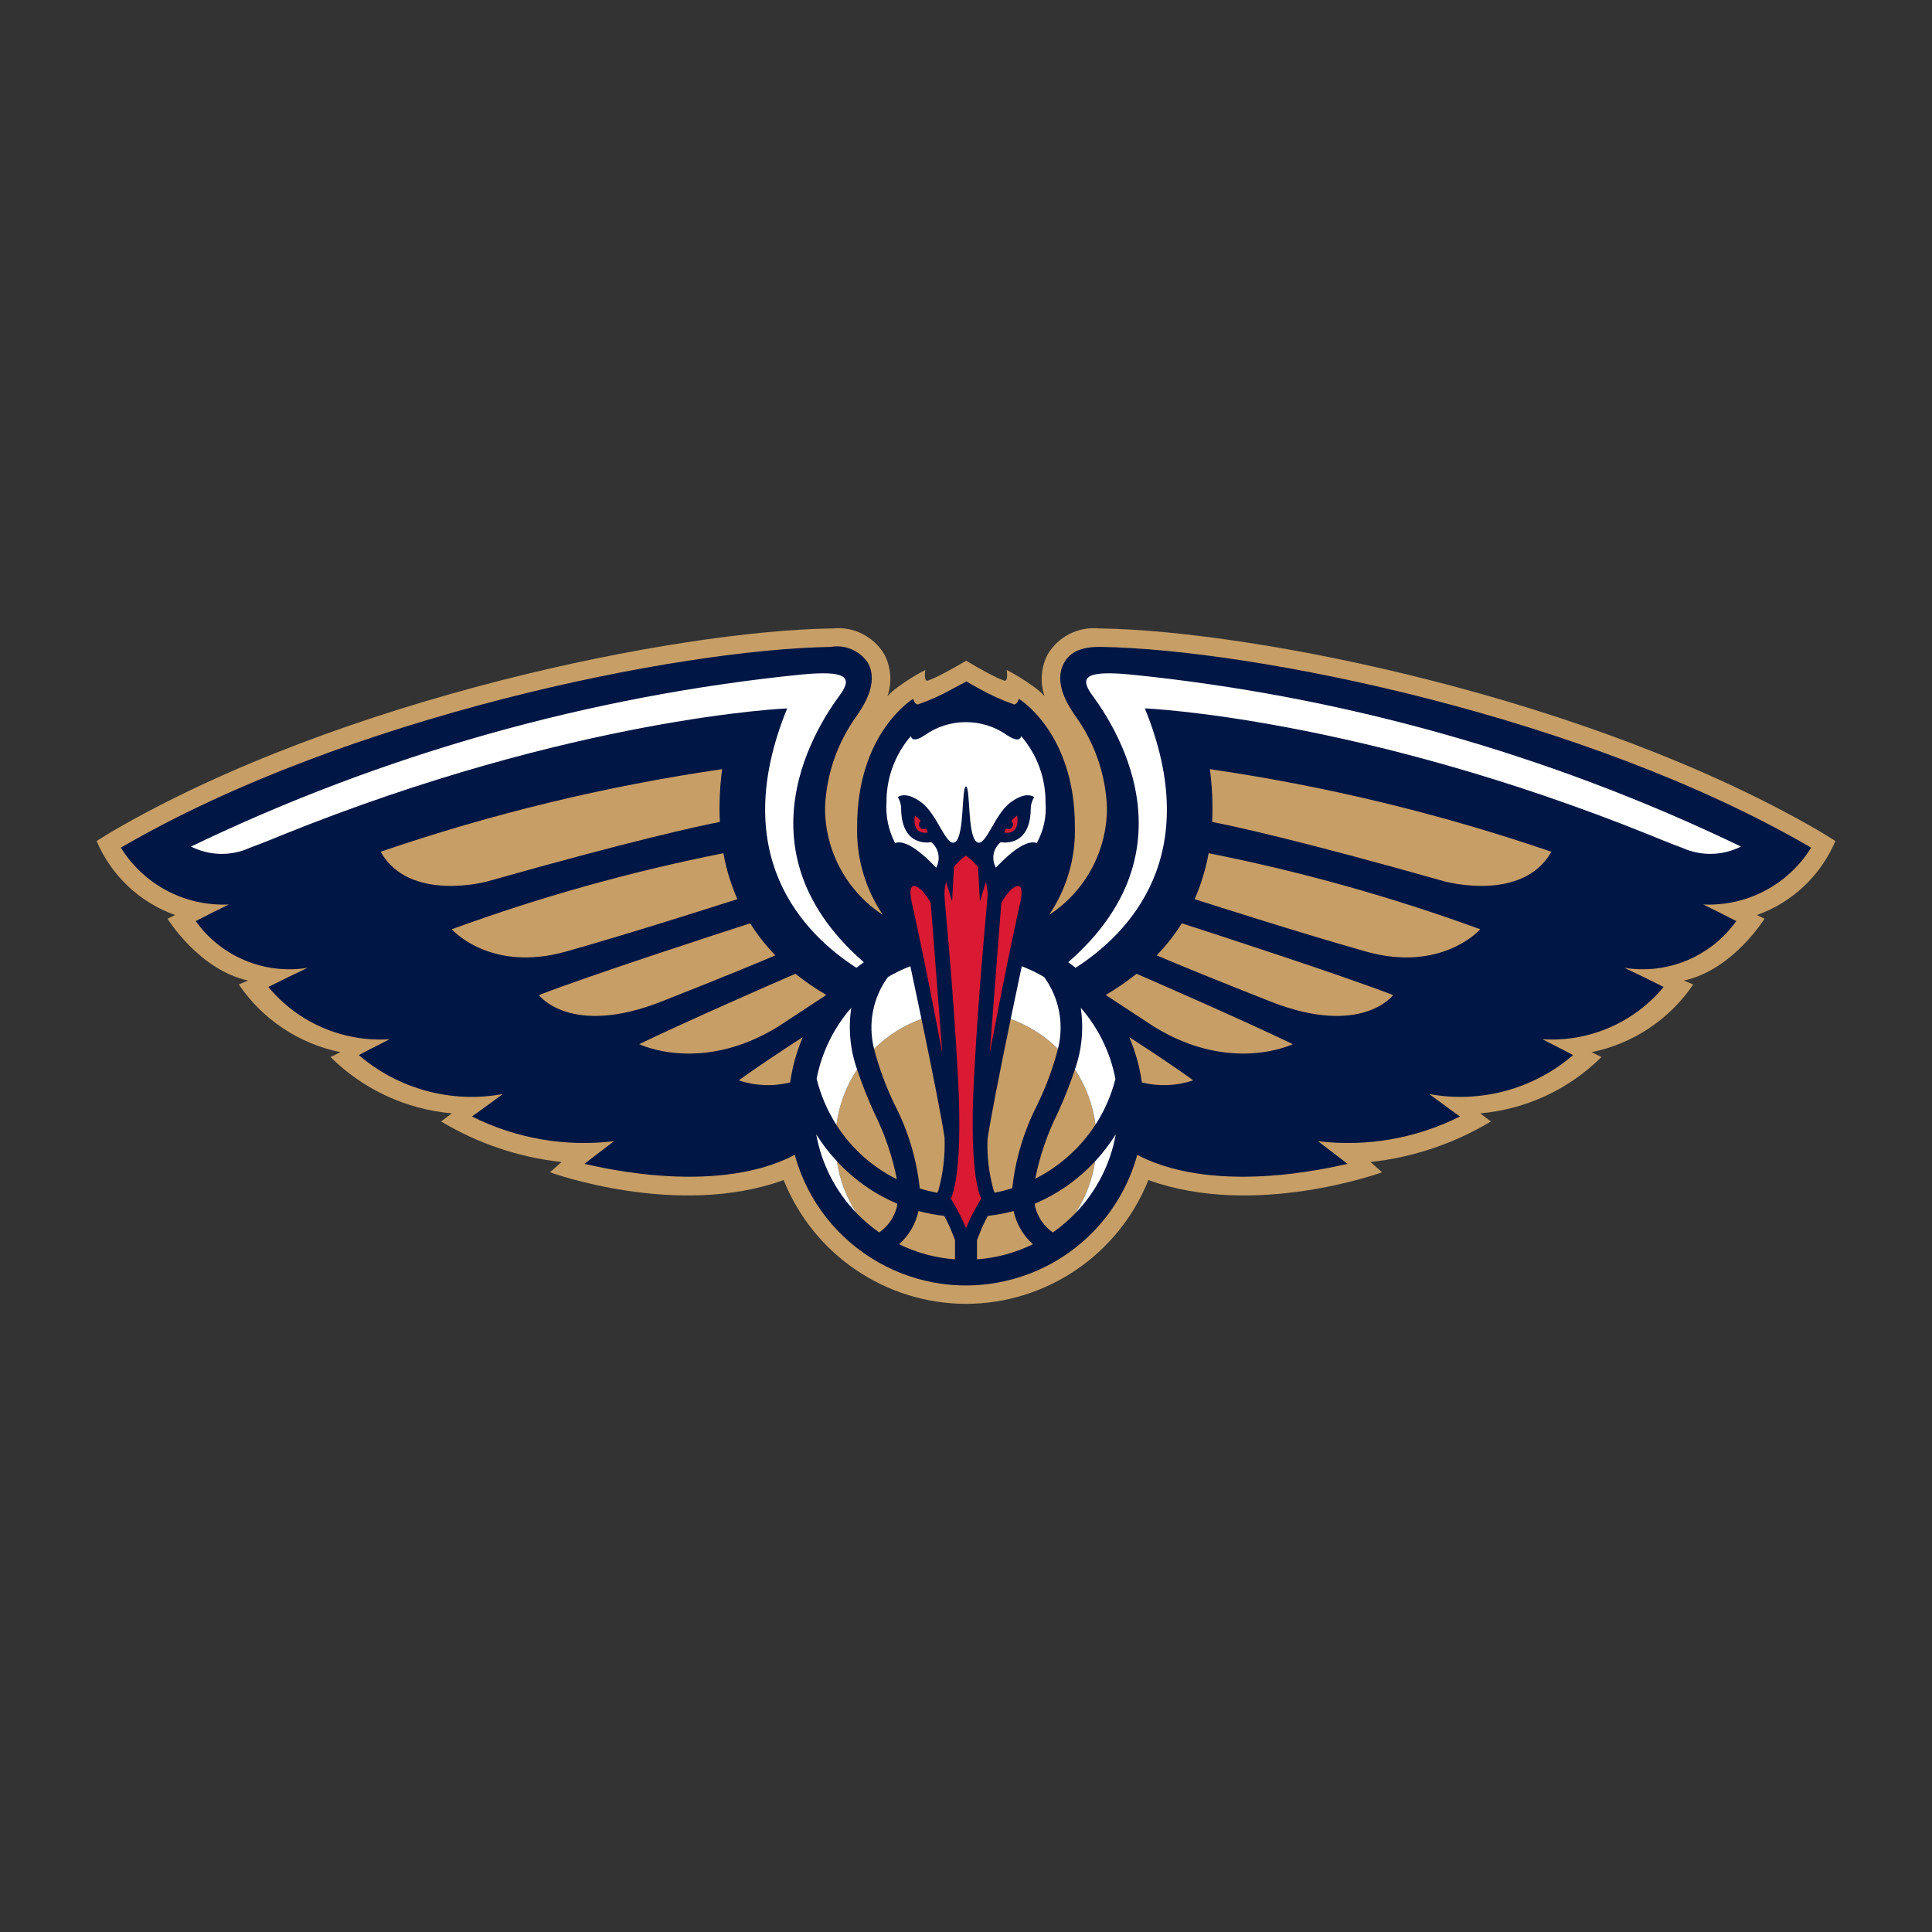 <?xml version="1.0" encoding="utf-8"?>
<!-- Generator: Adobe Illustrator 22.0.1, SVG Export Plug-In . SVG Version: 6.00 Build 0)  -->
<svg version="1.1" id="Layer_1" xmlns="http://www.w3.org/2000/svg" xmlns:xlink="http://www.w3.org/1999/xlink" x="0px" y="0px"
	 width="720px" height="720px" viewBox="0 0 720 720" style="enable-background:new 0 0 720 720;" xml:space="preserve">
<rect x="0" y="0" width="720" height="720" fill="#333333" stroke="none"/>
<style type="text/css">
	.st0{fill:#C69E66;}
	.st1{fill:#001644;}
	.st2{fill:#DA1A32;}
	.st3{fill:#FFFFFF;}
</style>
<g>
	<path class="st0" d="M684,313.418l-5.592-3.465c-85.889-50.048-210.609-74.778-267.854-75.742
		l-0.763-0.007c-7.793-0.844-15.362,2.939-19.365,9.679
		c-2.492,4.807-2.908,10.424-1.151,15.546c-1.204-1.298-2.54-2.466-3.987-3.485
		c-3.205-2.35-6.589-4.446-10.121-6.268c0,0,0.722,4.502-0.937,3.967
		c-0.952-0.333-1.885-0.717-2.796-1.151c-4.649-2.207-11.378-6.261-11.378-6.261
		s-6.836,4.054-11.479,6.261c-0.913,0.433-1.849,0.817-2.803,1.151
		c-1.652,0.535-0.937-3.967-0.937-3.967c-3.529,1.823-6.911,3.919-10.114,6.268
		c-1.45,1.018-2.789,2.186-3.993,3.485c1.761-5.121,1.345-10.74-1.151-15.546
		c-4.003-6.74-11.572-10.523-19.365-9.679l-0.756,0.007
		c-57.246,0.963-181.972,25.693-267.861,75.742L36,313.418
		c5.463,12.886,16.075,22.894,29.258,27.593l-2.836,1.365
		c0,0,11.76,19.091,30.054,23.051l-3.492,1.452
		c8.851,13.035,22.448,22.092,37.887,25.238l-3.692,1.806
		c12.146,12.059,28.13,19.486,45.179,20.991l-3.967,3.024
		c13.686,8.222,28.993,13.377,44.864,15.111l-4.301,3.826
		c0,0,47.393,17.332,87.086,2.89c11.109,27.811,38.007,46.078,67.955,46.149h0.013
		c29.949-0.07,56.85-18.337,67.962-46.149
		c39.68,14.442,87.08-2.89,87.08-2.89l-4.294-3.826
		c15.871-1.735,31.177-6.891,44.864-15.111l-3.98-3.024
		c17.048-1.5,33.032-8.927,45.172-20.991l-3.679-1.806
		c15.44-3.143,29.038-12.202,37.887-25.238l-3.492-1.452
		c18.282-3.96,30.055-23.051,30.055-23.051l-2.829-1.365
		C667.935,336.311,678.542,326.303,684,313.418z"/>
	<path class="st1" d="M674.964,315.894c-84.036-48.958-207.471-73.855-264.517-74.812
		c-6.883-0.12-11.552,1.559-13.954,6.034l-0-0
		c-3.973,7.465,1.639,15.793,4.02,19.372c7.31,9.979,11.491,21.903,12.014,34.262
		c0.134,16.201-7.988,31.356-21.553,40.215c6.598-9.75,9.956-21.331,9.599-33.098
		c0-34.837-20.877-47.44-20.877-47.44s-0.502,2.087-1.773,2.087
		c-4.516-1.566-8.882-3.536-13.044-5.886c-1.639-0.883-3.92-2.214-4.716-2.676
		c0,0-3.405,1.793-5.037,2.676c-4.161,2.353-8.527,4.323-13.044,5.886
		c-1.271,0-1.779-2.087-1.779-2.087s-20.87,12.602-20.87,47.44
		c-0.357,11.767,3.001,23.348,9.599,33.098
		c-13.564-8.861-21.687-24.014-21.559-40.215
		c0.528-12.359,4.711-24.282,12.02-34.262c2.388-3.579,7.994-11.907,4.02-19.372
		c-3.028-4.614-8.51-6.986-13.947-6.034
		c-57.059,0.957-180.494,25.854-264.523,74.812
		c8.564,13.842,23.964,21.947,40.222,21.171
		c-4.121,2.014-8.232,4.078-12.335,6.194
		c9.462,13.268,25.634,20.017,41.72,17.412c-4.903,2.321-9.786,4.698-14.649,7.131
		c11.062,13.363,27.861,20.612,45.172,19.492
		c-7.157,3.612-11.479,5.913-11.452,5.907
		c14.77,12.687,34.48,18.023,53.634,14.522c-3.579,2.609-7.191,5.371-11.465,8.355
		c16.357,8.208,34.77,11.412,52.938,9.211c-3.693,2.803-7.378,5.619-11.064,8.482
		c-0.067-0.388,43.814,12.007,75.032-1.746c1.157-0.508,2.268-1.09,3.378-1.666
		c9.665,35.252,46.078,55.994,81.33,46.328
		c22.537-6.179,40.145-23.785,46.326-46.321c1.117,0.569,2.214,1.151,3.371,1.659
		c31.218,13.753,75.093,1.358,75.039,1.746c-3.679-2.863-7.371-5.679-11.071-8.482
		c18.166,2.204,36.578-1,52.931-9.211c-4.254-2.983-7.867-5.746-11.452-8.355
		c19.149,3.503,38.856-1.834,53.62-14.522c0.027,0.007-4.288-2.294-11.438-5.907
		c17.311,1.117,34.109-6.131,45.172-19.492c-4.863-2.442-9.75-4.819-14.663-7.131
		c16.089,2.607,32.263-4.143,41.727-17.412c-4.094-2.114-8.201-4.179-12.321-6.194
		C651.004,337.837,666.4,329.732,674.964,315.894z M343.411,379.735
		c3.933,18.917,7.552,37.071,8.596,44.209c0.25,6.683-0.535,13.364-2.328,19.807
		l-0.388,0.769c-2.201-0.412-4.377-0.953-6.515-1.619
		c-1.164-10.953-4.363-21.593-9.432-31.372
		c-3.202-6.621-5.747-13.539-7.599-20.656
		C330.76,385.927,336.787,382.127,343.411,379.735z M141.853,317.422
		c41.378-14.171,83.981-24.474,127.261-30.777
		c-0.862,6.518-1.144,13.099-0.843,19.666
		c-7.806,1.512-32.135,6.743-86.652,22.168
		C181.62,328.479,152.563,336.479,141.853,317.422z M168.356,346.313
		c32.965-12.04,66.81-21.515,101.234-28.342v0
		c1.054,5.89,2.803,11.633,5.211,17.111c-9.144,2.93-39.794,12.709-63.701,19.486
		C182.684,362.635,168.356,346.313,168.356,346.313z M200.824,370.835
		c20.489-7.873,69.039-23.599,78.752-26.737v-0
		c2.696,4.294,5.833,8.296,9.358,11.94c-5.739,2.448-18.77,7.887-42.409,17.198
		C212.584,386.602,200.824,370.835,200.824,370.835z M294.475,403.387
		c-6.324,1.567-12.963,1.305-19.144-0.756
		c6.067-4.482,15.439-10.689,23.847-16.134
		C296.866,391.892,295.284,397.573,294.475,403.387z M290.007,382.568
		c-28.85,17.82-51.781,6.549-51.781,6.549
		c18.221-8.77,49.727-22.536,58.209-26.222c3.632,2.917,7.478,5.558,11.505,7.9
		L290.007,382.568z M319.419,398.553c1.844,5.54,3.99,10.976,6.428,16.281
		c3.891,7.8,6.712,16.089,8.388,24.643
		c-9.194-4.58-16.973-11.569-22.509-20.221
		C312.662,411.854,315.295,404.769,319.419,398.553z M334.258,449.702
		c-0.962,3.895-3.312,7.306-6.609,9.592c-3.05-2.136-5.884-4.565-8.462-7.251
		c-3.793-5.833-6.285-12.415-7.305-19.298c6.286,6.825,13.961,12.223,22.509,15.833
		C334.345,448.947,334.318,449.328,334.258,449.702z M355.905,469.316
		c-7.244-0.518-14.319-2.431-20.837-5.632c3.66-3.243,6.187-7.573,7.211-12.355
		c3.151,0.834,6.359,1.433,9.599,1.793h0
		c1.033,1.882,1.955,3.823,2.763,5.813l1.264,3.211V469.316z M368.018,424.651
		c0.883-6.522,4.589-25.292,8.642-44.891c6.602,2.392,12.608,6.185,17.606,11.117
		c-1.857,7.114-4.404,14.03-7.606,20.65c-5.04,9.757-8.233,20.361-9.418,31.279
		c-2.144,0.683-4.327,1.241-6.535,1.672l-0.361-0.722
		C368.582,437.547,367.797,431.102,368.018,424.651z M364.105,469.31v-7.124
		l1.258-3.217c0.815-2.001,1.744-3.952,2.783-5.846
		c3.237-0.359,6.444-0.958,9.592-1.793c1.027,4.779,3.551,9.107,7.204,12.355
		C378.425,466.887,371.349,468.798,364.105,469.31z M400.808,452.057
		c-2.573,2.68-5.4,5.104-8.442,7.238c-3.295-2.292-5.644-5.703-6.609-9.599
		c-0.053-0.368-0.087-0.749-0.134-1.117c8.539-3.603,16.207-8.992,22.489-15.806
		C407.092,439.651,404.6,446.228,400.808,452.057z M385.802,439.286
		c1.691-8.485,4.505-16.707,8.368-24.449c2.436-5.303,4.577-10.736,6.415-16.275
		c4.095,6.175,6.72,13.207,7.672,20.556
		C402.669,427.693,394.925,434.648,385.802,439.286z M444.673,402.631
		c-6.176,2.061-12.811,2.326-19.131,0.763c-0.808-5.814-2.39-11.495-4.703-16.89
		c8.408,5.438,17.766,11.646,23.834,16.127V402.631z M429.995,382.568l-17.927-11.773
		c4.026-2.344,7.872-4.984,11.505-7.9c8.475,3.686,39.981,17.452,58.202,26.222
		C481.776,389.117,458.852,400.388,429.995,382.568z M473.484,373.237
		c-23.646-9.311-36.67-14.75-42.416-17.198
		c3.528-3.644,6.666-7.646,9.365-11.94c9.706,3.137,58.263,18.863,78.745,26.737
		C519.178,370.835,507.425,386.602,473.484,373.237z M508.903,354.568
		c-23.9-6.776-54.55-16.556-63.694-19.486
		c2.402-5.48,4.151-11.223,5.211-17.111v-0
		c34.424,6.827,68.269,16.303,101.234,28.342
		C551.653,346.313,537.319,362.635,508.903,354.568z M538.389,328.479
		c-54.523-15.425-78.845-20.656-86.652-22.168
		c0.299-6.568,0.014-13.149-0.85-19.666c43.283,6.304,85.888,16.607,127.268,30.777
		C567.447,336.479,538.389,328.479,538.389,328.479z"/>
	<path class="st2" d="M340.954,303.932c0.804,0.587,1.542,1.26,2.201,2.007
		c-0.305,0.206-0.525,0.515-0.622,0.87c-0.251,0.925,0.293,1.88,1.217,2.134
		c0.451,0.116,0.929,0.048,1.331-0.187c0.273,0.493,0.506,1.008,0.696,1.538
		C339.415,311.049,340.954,303.932,340.954,303.932z M379.05,303.935
		c-0.803,0.586-1.541,1.257-2.201,2c0.29,0.22,0.507,0.524,0.622,0.87
		c0.257,0.923-0.284,1.879-1.207,2.136c-0.458,0.127-0.948,0.061-1.355-0.183
		c-0.265,0.492-0.491,1.004-0.676,1.532
		C380.589,311.053,379.05,303.935,379.05,303.935z M339.799,336.309
		c2.977,13.218,6.676,31.439,11.358,56.075l-4.294-55.821
		C343.591,330.249,337.518,326.209,339.799,336.309z M373.149,336.563l-4.294,55.821
		c4.689-24.636,8.382-42.857,11.358-56.075
		C382.48,326.209,376.42,330.249,373.149,336.563z M362.986,401.522
		c2.02-38.061,5.05-65.012,5.05-68.377c0.001-1.501-0.211-2.994-0.629-4.435
		l-2.214,7.238L364.511,323.158c-1.304-1.623-2.831-3.053-4.535-4.248h-0.12
		c-1.654,1.192-3.123,2.621-4.361,4.241l-0.669,12.796l-2.228-7.244
		c-0.418,1.443-0.63,2.939-0.629,4.442c0,3.365,3.017,30.315,5.044,68.377
		c2.02,38.061-2.696,45.132-2.696,45.132c2.184,3.506,4.083,7.181,5.679,10.99
		c1.603-3.81,3.509-7.485,5.699-10.99c0,0-4.723-7.07-2.709-45.132H362.986z"/>
	<path class="st3" d="M321.926,358.603c-0.943,0.662-1.86,1.358-2.763,2.067
		c-19.981-12.87-48.142-41.914-25.807-96.672c0,0-79.38,3.284-188.2,47.199
		c0,0-7.639,3.177-12.087,4.769c-6.988,3.172-15.039,2.994-21.88-0.482
		c71.498-34.428,148.453-56.12,227.405-64.102
		c16.857-1.592,19.091,0.957,14.643,7.318
		C309.852,263.529,270.453,313.785,321.926,358.603z M421.41,251.383v-0
		c-16.863-1.592-19.091,0.957-14.643,7.318
		c3.391,4.823,42.784,55.085-8.682,99.896c0.943,0.662,1.86,1.358,2.763,2.067
		c19.981-12.87,48.142-41.908,25.8-96.672c0,0,79.394,3.291,188.2,47.199
		c0,0,7.639,3.184,12.094,4.776c6.988,3.165,15.034,2.985,21.874-0.488
		C577.316,281.055,500.362,259.365,421.41,251.383z M386.399,314.185
		c0.027-0.06,0.053-0.114,0.074-0.174c2.488-4.572,3.587-9.77,3.164-14.957
		c0.079-9.083-3.158-17.883-9.104-24.75c0,0-0.141,3.057-5.291-0.368
		c-9.175-6.438-21.403-6.43-30.57,0.02c-4.977,3.378-5.218,0.347-5.218,0.347
		c-5.93,6.875-9.161,15.671-9.091,24.75c-0.324,5.041,0.693,10.077,2.95,14.596
		c0.074,0.187,0.147,0.368,0.227,0.555c2.963-1.244,8.361,1.706,15.311,9.171
		v0l0.1-0.167c1.659-3.179,0.86-7.085-1.913-9.358
		c0,0-10.93,2.294-11.204-12.201c0.035-1.615-0.402-3.205-1.258-4.575
		c0,0,2.803-2.549,8.89,2.034c6.101,4.569,9.418,17.539,12.73,14.495
		c3.258-3.024,2.087-19.92,3.793-20.556c1.679,0.635,0.522,17.532,3.793,20.556
		c3.311,3.044,6.602-9.927,12.723-14.495c6.08-4.582,8.89-2.034,8.89-2.034
		c-0.849,1.374-1.292,2.96-1.278,4.575c-0.248,14.495-11.178,12.201-11.178,12.201
		c-2.772,2.263-3.564,6.167-1.893,9.331c0.028,0.062,0.064,0.121,0.107,0.174
		C378.051,315.951,383.422,313.001,386.399,314.185z M400.583,398.562
		c4.095,6.175,6.72,13.207,7.673,20.556l0.047-0.067
		c3.381-5.216,5.876-10.954,7.385-16.984c-1.892-9.824-6.354-18.97-12.93-26.509
		c1.175,7.704,0.438,15.579-2.147,22.93L400.583,398.562z M317.251,375.559
		c-6.565,7.524-11.021,16.652-12.917,26.456c1.501,6.091,3.986,11.895,7.358,17.184
		l0.04,0.054c0.932-7.4,3.565-14.484,7.692-20.696l-0.027-0.067
		C316.81,391.138,316.072,383.263,317.251,375.559z M380.777,360.091
		c-1.345,6.341-2.736,12.99-4.1,19.579l-0.013,0.087
		c6.598,2.396,12.601,6.189,17.599,11.117l0.02-0.067
		c2.337-9.231,0.437-19.023-5.184-26.71
		C386.438,362.539,383.655,361.199,380.777,360.091z M339.268,360.084
		c-2.891,1.104-5.686,2.446-8.355,4.014c-5.621,7.686-7.521,17.479-5.184,26.71
		l0.013,0.067c5.015-4.945,11.042-8.745,17.666-11.137l-0.02-0.087
		C342.017,373.068,340.619,366.412,339.268,360.084z M408.113,432.771
		c-1.02,6.879-3.512,13.457-7.305,19.285l0.147-0.14
		c7.723-8.056,12.894-18.214,14.863-29.198c-2.217,3.57-4.775,6.917-7.639,9.994
		L408.113,432.771z M311.831,432.695c-2.868-3.071-5.431-6.414-7.652-9.98
		c1.973,10.991,7.152,21.154,14.883,29.212c0.04,0.04,0.087,0.074,0.127,0.12
		c-3.795-5.832-6.286-12.415-7.305-19.298L311.831,432.695z"/>
</g>
</svg>
